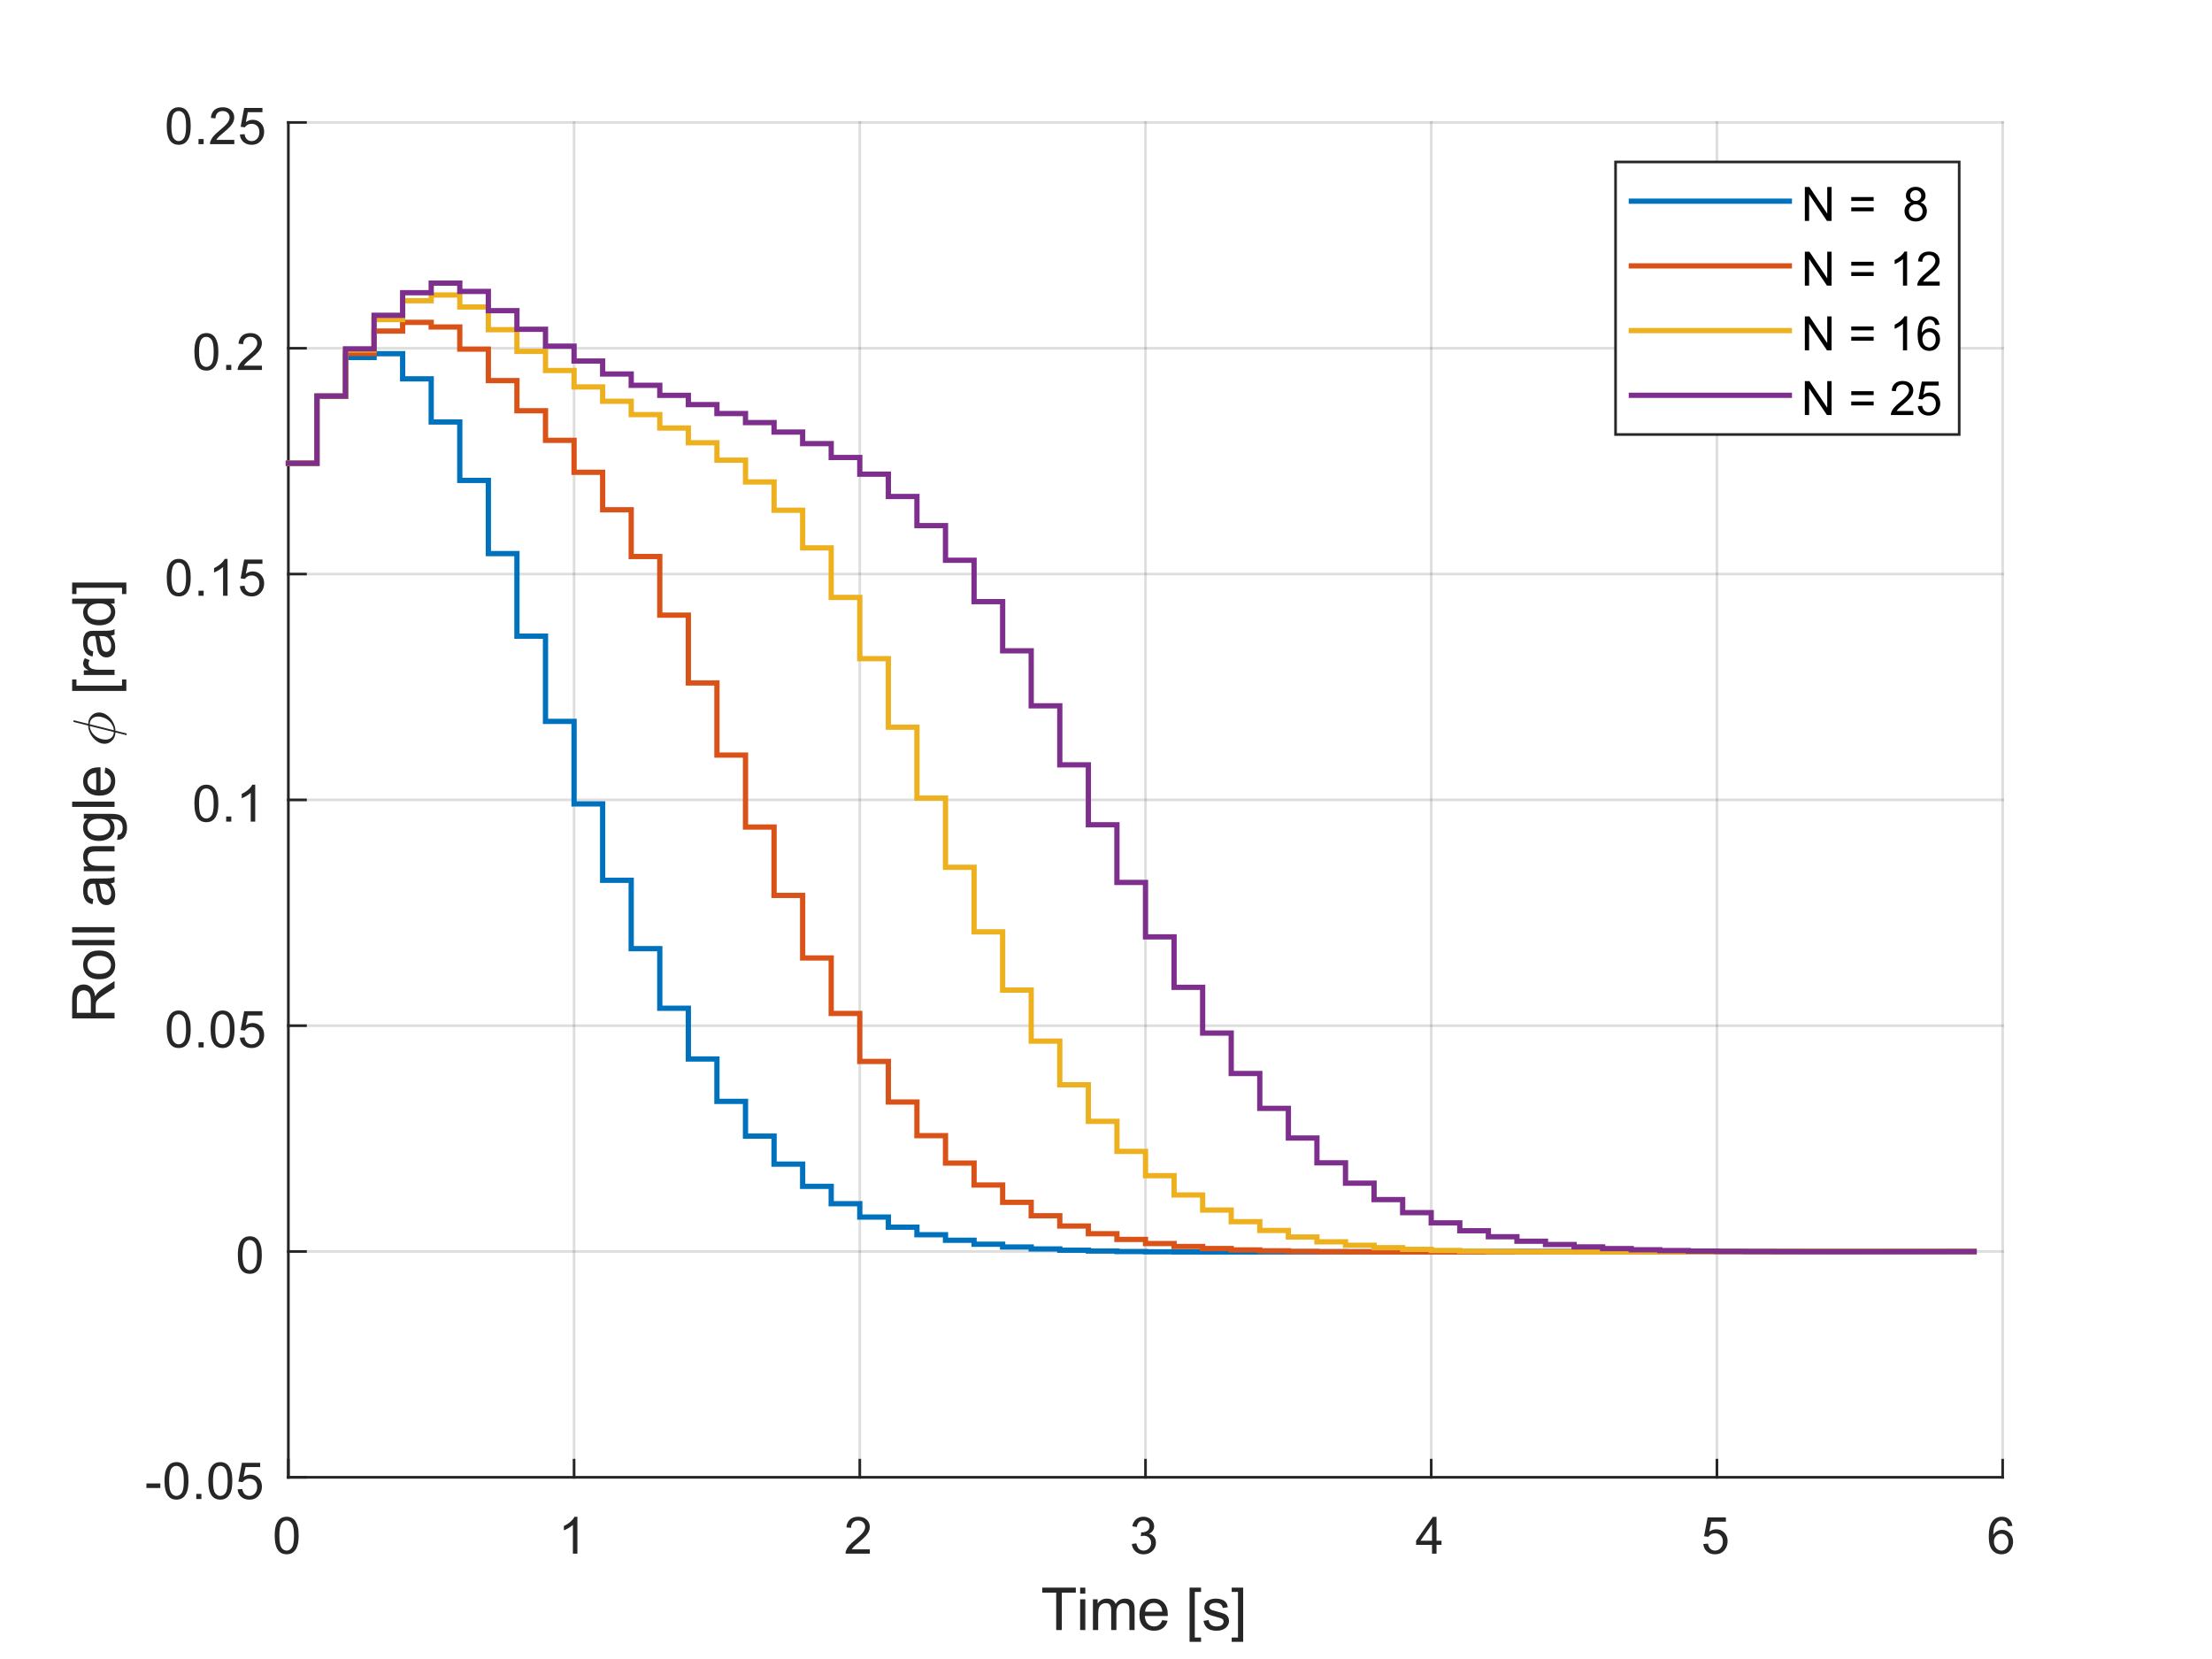 <?xml version="1.0"?>
<!DOCTYPE svg PUBLIC '-//W3C//DTD SVG 1.0//EN'
          'http://www.w3.org/TR/2001/REC-SVG-20010904/DTD/svg10.dtd'>
<svg xmlns:xlink="http://www.w3.org/1999/xlink" style="fill-opacity:1; color-rendering:auto; color-interpolation:auto; text-rendering:auto; stroke:black; stroke-linecap:square; stroke-miterlimit:10; shape-rendering:auto; stroke-opacity:1; fill:black; stroke-dasharray:none; font-weight:normal; stroke-width:1; font-family:'Dialog'; font-style:normal; stroke-linejoin:miter; font-size:12px; stroke-dashoffset:0; image-rendering:auto;" width="560" height="420" xmlns="http://www.w3.org/2000/svg"
><rect width="100%" height="100%" fill="#333333" stroke="none"/><!--Generated by the Batik Graphics2D SVG Generator--><defs id="genericDefs"
  /><g
  ><defs id="defs1"
    ><clipPath clipPathUnits="userSpaceOnUse" id="clipPath1"
      ><path d="M0 0 L560 0 L560 420 L0 420 L0 0 Z"
      /></clipPath
    ></defs
    ><g style="fill:white; stroke:white;"
    ><rect x="0" y="0" width="560" style="clip-path:url(#clipPath1); stroke:none;" height="420"
    /></g
    ><g style="fill:white; text-rendering:optimizeSpeed; color-rendering:optimizeSpeed; image-rendering:optimizeSpeed; shape-rendering:crispEdges; stroke:white; color-interpolation:sRGB;"
    ><rect x="0" width="560" height="420" y="0" style="stroke:none;"
      /><path style="stroke:none;" d="M73 374 L507 374 L507 31 L73 31 Z"
    /></g
    ><g style="fill:rgb(38,38,38); text-rendering:geometricPrecision; image-rendering:optimizeQuality; color-rendering:optimizeQuality; stroke-linejoin:round; stroke:rgb(38,38,38); color-interpolation:linearRGB; stroke-width:0.667;"
    ><line y2="374" style="fill:none;" x1="73" x2="507" y1="374"
      /><line y2="369.66" style="fill:none;" x1="73" x2="73" y1="374"
      /><line y2="369.66" style="fill:none;" x1="145.333" x2="145.333" y1="374"
      /><line y2="369.66" style="fill:none;" x1="217.667" x2="217.667" y1="374"
      /><line y2="369.66" style="fill:none;" x1="290" x2="290" y1="374"
      /><line y2="369.66" style="fill:none;" x1="362.333" x2="362.333" y1="374"
      /><line y2="369.66" style="fill:none;" x1="434.667" x2="434.667" y1="374"
      /><line y2="369.66" style="fill:none;" x1="507" x2="507" y1="374"
    /></g
    ><g transform="translate(73,379.333)" style="font-size:13.333px; fill:rgb(38,38,38); text-rendering:geometricPrecision; image-rendering:optimizeQuality; color-rendering:optimizeQuality; font-family:'SansSerif'; stroke:rgb(38,38,38); color-interpolation:linearRGB;"
    ><path style="stroke:none;" d="M-3.453 9.406 Q-3.453 7.766 -3.117 6.758 Q-2.781 5.75 -2.109 5.203 Q-1.438 4.656 -0.422 4.656 Q0.328 4.656 0.891 4.961 Q1.453 5.266 1.82 5.828 Q2.188 6.391 2.398 7.211 Q2.609 8.031 2.609 9.406 Q2.609 11.047 2.273 12.055 Q1.938 13.062 1.266 13.609 Q0.594 14.156 -0.422 14.156 Q-1.766 14.156 -2.547 13.188 Q-3.453 12.031 -3.453 9.406 ZM-2.281 9.406 Q-2.281 11.703 -1.75 12.461 Q-1.219 13.219 -0.422 13.219 Q0.359 13.219 0.898 12.461 Q1.438 11.703 1.438 9.406 Q1.438 7.109 0.898 6.359 Q0.359 5.609 -0.438 5.609 Q-1.219 5.609 -1.703 6.266 Q-2.281 7.125 -2.281 9.406 Z"
    /></g
    ><g transform="translate(145.333,379.333)" style="font-size:13.333px; fill:rgb(38,38,38); text-rendering:geometricPrecision; image-rendering:optimizeQuality; color-rendering:optimizeQuality; font-family:'SansSerif'; stroke:rgb(38,38,38); color-interpolation:linearRGB;"
    ><path style="stroke:none;" d="M0.844 14 L-0.297 14 L-0.297 6.719 Q-0.719 7.109 -1.383 7.508 Q-2.047 7.906 -2.578 8.094 L-2.578 6.984 Q-1.625 6.547 -0.906 5.906 Q-0.188 5.266 0.109 4.656 L0.844 4.656 L0.844 14 Z"
    /></g
    ><g transform="translate(217.667,379.333)" style="font-size:13.333px; fill:rgb(38,38,38); text-rendering:geometricPrecision; image-rendering:optimizeQuality; color-rendering:optimizeQuality; font-family:'SansSerif'; stroke:rgb(38,38,38); color-interpolation:linearRGB;"
    ><path style="stroke:none;" d="M2.547 12.906 L2.547 14 L-3.609 14 Q-3.625 13.594 -3.469 13.203 Q-3.234 12.578 -2.719 11.969 Q-2.203 11.359 -1.219 10.562 Q0.297 9.312 0.828 8.586 Q1.359 7.859 1.359 7.219 Q1.359 6.531 0.875 6.07 Q0.391 5.609 -0.391 5.609 Q-1.219 5.609 -1.711 6.102 Q-2.203 6.594 -2.219 7.469 L-3.391 7.344 Q-3.266 6.031 -2.484 5.344 Q-1.703 4.656 -0.375 4.656 Q0.969 4.656 1.75 5.398 Q2.531 6.141 2.531 7.234 Q2.531 7.797 2.305 8.336 Q2.078 8.875 1.547 9.477 Q1.016 10.078 -0.219 11.109 Q-1.25 11.969 -1.539 12.281 Q-1.828 12.594 -2.016 12.906 L2.547 12.906 Z"
    /></g
    ><g transform="translate(290,379.333)" style="font-size:13.333px; fill:rgb(38,38,38); text-rendering:geometricPrecision; image-rendering:optimizeQuality; color-rendering:optimizeQuality; font-family:'SansSerif'; stroke:rgb(38,38,38); color-interpolation:linearRGB;"
    ><path style="stroke:none;" d="M-3.453 11.547 L-2.312 11.391 Q-2.109 12.359 -1.641 12.789 Q-1.172 13.219 -0.484 13.219 Q0.312 13.219 0.867 12.664 Q1.422 12.109 1.422 11.281 Q1.422 10.484 0.914 9.977 Q0.406 9.469 -0.391 9.469 Q-0.719 9.469 -1.203 9.594 L-1.078 8.594 Q-0.953 8.609 -0.891 8.609 Q-0.156 8.609 0.43 8.227 Q1.016 7.844 1.016 7.047 Q1.016 6.422 0.586 6.008 Q0.156 5.594 -0.516 5.594 Q-1.188 5.594 -1.625 6.016 Q-2.062 6.438 -2.203 7.266 L-3.344 7.062 Q-3.125 5.922 -2.383 5.289 Q-1.641 4.656 -0.547 4.656 Q0.219 4.656 0.859 4.984 Q1.5 5.312 1.844 5.875 Q2.188 6.438 2.188 7.078 Q2.188 7.672 1.859 8.172 Q1.531 8.672 0.906 8.953 Q1.719 9.156 2.18 9.75 Q2.641 10.344 2.641 11.25 Q2.641 12.469 1.75 13.32 Q0.859 14.172 -0.5 14.172 Q-1.719 14.172 -2.531 13.438 Q-3.344 12.703 -3.453 11.547 Z"
    /></g
    ><g transform="translate(362.333,379.333)" style="font-size:13.333px; fill:rgb(38,38,38); text-rendering:geometricPrecision; image-rendering:optimizeQuality; color-rendering:optimizeQuality; font-family:'SansSerif'; stroke:rgb(38,38,38); color-interpolation:linearRGB;"
    ><path style="stroke:none;" d="M0.203 14 L0.203 11.766 L-3.828 11.766 L-3.828 10.719 L0.406 4.688 L1.344 4.688 L1.344 10.719 L2.609 10.719 L2.609 11.766 L1.344 11.766 L1.344 14 L0.203 14 ZM0.203 10.719 L0.203 6.531 L-2.719 10.719 L0.203 10.719 Z"
    /></g
    ><g transform="translate(434.667,379.333)" style="font-size:13.333px; fill:rgb(38,38,38); text-rendering:geometricPrecision; image-rendering:optimizeQuality; color-rendering:optimizeQuality; font-family:'SansSerif'; stroke:rgb(38,38,38); color-interpolation:linearRGB;"
    ><path style="stroke:none;" d="M-3.453 11.562 L-2.266 11.453 Q-2.125 12.344 -1.641 12.781 Q-1.156 13.219 -0.469 13.219 Q0.359 13.219 0.93 12.594 Q1.5 11.969 1.5 10.953 Q1.5 9.969 0.953 9.406 Q0.406 8.844 -0.484 8.844 Q-1.047 8.844 -1.492 9.094 Q-1.938 9.344 -2.188 9.734 L-3.25 9.594 L-2.359 4.828 L2.266 4.828 L2.266 5.906 L-1.438 5.906 L-1.938 8.406 Q-1.109 7.828 -0.188 7.828 Q1.031 7.828 1.867 8.672 Q2.703 9.516 2.703 10.844 Q2.703 12.109 1.969 13.031 Q1.078 14.156 -0.469 14.156 Q-1.734 14.156 -2.539 13.445 Q-3.344 12.734 -3.453 11.562 Z"
    /></g
    ><g transform="translate(507,379.333)" style="font-size:13.333px; fill:rgb(38,38,38); text-rendering:geometricPrecision; image-rendering:optimizeQuality; color-rendering:optimizeQuality; font-family:'SansSerif'; stroke:rgb(38,38,38); color-interpolation:linearRGB;"
    ><path style="stroke:none;" d="M2.469 6.969 L1.328 7.062 Q1.188 6.391 0.906 6.078 Q0.438 5.594 -0.234 5.594 Q-0.781 5.594 -1.203 5.906 Q-1.734 6.297 -2.047 7.047 Q-2.359 7.797 -2.375 9.203 Q-1.969 8.578 -1.367 8.273 Q-0.766 7.969 -0.109 7.969 Q1.031 7.969 1.836 8.805 Q2.641 9.641 2.641 10.984 Q2.641 11.859 2.258 12.609 Q1.875 13.359 1.219 13.758 Q0.562 14.156 -0.281 14.156 Q-1.703 14.156 -2.609 13.109 Q-3.516 12.062 -3.516 9.641 Q-3.516 6.953 -2.516 5.719 Q-1.641 4.656 -0.172 4.656 Q0.922 4.656 1.625 5.273 Q2.328 5.891 2.469 6.969 ZM-2.203 10.984 Q-2.203 11.578 -1.953 12.117 Q-1.703 12.656 -1.25 12.938 Q-0.797 13.219 -0.297 13.219 Q0.422 13.219 0.945 12.633 Q1.469 12.047 1.469 11.047 Q1.469 10.078 0.953 9.523 Q0.438 8.969 -0.344 8.969 Q-1.125 8.969 -1.664 9.523 Q-2.203 10.078 -2.203 10.984 Z"
    /></g
    ><g transform="translate(290,397.667)" style="font-size:14.667px; fill:rgb(38,38,38); text-rendering:geometricPrecision; image-rendering:optimizeQuality; color-rendering:optimizeQuality; font-family:'SansSerif'; stroke:rgb(38,38,38); color-interpolation:linearRGB;"
    ><path style="stroke:none;" d="M-22.609 15 L-22.609 5.531 L-26.141 5.531 L-26.141 4.266 L-17.641 4.266 L-17.641 5.531 L-21.188 5.531 L-21.188 15 L-22.609 15 ZM-16.547 5.781 L-16.547 4.266 L-15.235 4.266 L-15.235 5.781 L-16.547 5.781 ZM-16.547 15 L-16.547 7.219 L-15.235 7.219 L-15.235 15 L-16.547 15 ZM-13.307 15 L-13.307 7.219 L-12.119 7.219 L-12.119 8.312 Q-11.76 7.734 -11.151 7.391 Q-10.541 7.047 -9.76 7.047 Q-8.901 7.047 -8.346 7.406 Q-7.791 7.766 -7.572 8.406 Q-6.651 7.047 -5.166 7.047 Q-4.01 7.047 -3.385 7.688 Q-2.76 8.328 -2.76 9.656 L-2.76 15 L-4.072 15 L-4.072 10.094 Q-4.072 9.312 -4.197 8.961 Q-4.322 8.609 -4.666 8.398 Q-5.01 8.188 -5.463 8.188 Q-6.276 8.188 -6.822 8.734 Q-7.369 9.281 -7.369 10.484 L-7.369 15 L-8.682 15 L-8.682 9.953 Q-8.682 9.062 -9.002 8.625 Q-9.322 8.188 -10.057 8.188 Q-10.619 8.188 -11.088 8.484 Q-11.557 8.781 -11.768 9.344 Q-11.979 9.906 -11.979 10.969 L-11.979 15 L-13.307 15 ZM4.23 12.5 L5.589 12.656 Q5.277 13.859 4.402 14.516 Q3.527 15.172 2.167 15.172 Q0.464 15.172 -0.536 14.125 Q-1.536 13.078 -1.536 11.172 Q-1.536 9.219 -0.52 8.133 Q0.496 7.047 2.105 7.047 Q3.667 7.047 4.652 8.109 Q5.636 9.172 5.636 11.094 Q5.636 11.219 5.636 11.453 L-0.176 11.453 Q-0.098 12.734 0.55 13.414 Q1.199 14.094 2.183 14.094 Q2.902 14.094 3.417 13.711 Q3.933 13.328 4.23 12.5 ZM-0.098 10.359 L4.246 10.359 Q4.152 9.375 3.746 8.891 Q3.121 8.125 2.121 8.125 Q1.199 8.125 0.582 8.734 Q-0.036 9.344 -0.098 10.359 ZM11.156 17.984 L11.156 4.266 L14.062 4.266 L14.062 5.359 L12.484 5.359 L12.484 16.891 L14.062 16.891 L14.062 17.984 L11.156 17.984 ZM14.681 12.672 L15.978 12.469 Q16.088 13.25 16.588 13.672 Q17.088 14.094 17.994 14.094 Q18.9 14.094 19.338 13.727 Q19.775 13.359 19.775 12.859 Q19.775 12.406 19.384 12.156 Q19.119 11.969 18.041 11.703 Q16.588 11.344 16.033 11.07 Q15.478 10.797 15.189 10.328 Q14.9 9.859 14.9 9.281 Q14.9 8.766 15.134 8.32 Q15.369 7.875 15.775 7.594 Q16.088 7.359 16.619 7.203 Q17.15 7.047 17.759 7.047 Q18.666 7.047 19.361 7.312 Q20.056 7.578 20.384 8.023 Q20.713 8.469 20.838 9.234 L19.556 9.406 Q19.463 8.797 19.041 8.461 Q18.619 8.125 17.853 8.125 Q16.947 8.125 16.556 8.43 Q16.166 8.734 16.166 9.141 Q16.166 9.391 16.322 9.594 Q16.494 9.812 16.838 9.953 Q17.025 10.016 17.994 10.281 Q19.4 10.656 19.955 10.891 Q20.509 11.125 20.822 11.586 Q21.134 12.047 21.134 12.719 Q21.134 13.375 20.752 13.953 Q20.369 14.531 19.642 14.852 Q18.916 15.172 17.994 15.172 Q16.478 15.172 15.689 14.547 Q14.9 13.922 14.681 12.672 ZM24.728 17.984 L21.822 17.984 L21.822 16.891 L23.416 16.891 L23.416 5.359 L21.822 5.359 L21.822 4.266 L24.728 4.266 L24.728 17.984 Z"
    /></g
    ><g style="fill:rgb(38,38,38); text-rendering:geometricPrecision; image-rendering:optimizeQuality; color-rendering:optimizeQuality; stroke-linejoin:round; stroke:rgb(38,38,38); color-interpolation:linearRGB; stroke-width:0.667;"
    ><line y2="31" style="fill:none;" x1="73" x2="73" y1="374"
      /><line y2="374" style="fill:none;" x1="73" x2="77.34" y1="374"
      /><line y2="316.833" style="fill:none;" x1="73" x2="77.34" y1="316.833"
      /><line y2="259.667" style="fill:none;" x1="73" x2="77.34" y1="259.667"
      /><line y2="202.5" style="fill:none;" x1="73" x2="77.34" y1="202.5"
      /><line y2="145.333" style="fill:none;" x1="73" x2="77.34" y1="145.333"
      /><line y2="88.167" style="fill:none;" x1="73" x2="77.34" y1="88.167"
      /><line y2="31" style="fill:none;" x1="73" x2="77.34" y1="31"
    /></g
    ><g transform="translate(67.667,374)" style="font-size:13.333px; fill:rgb(38,38,38); text-rendering:geometricPrecision; image-rendering:optimizeQuality; color-rendering:optimizeQuality; font-family:'SansSerif'; stroke:rgb(38,38,38); color-interpolation:linearRGB;"
    ><path style="stroke:none;" d="M-30.594 2.703 L-30.594 1.562 L-27.078 1.562 L-27.078 2.703 L-30.594 2.703 ZM-26.02 0.906 Q-26.02 -0.734 -25.684 -1.742 Q-25.348 -2.75 -24.676 -3.297 Q-24.004 -3.844 -22.989 -3.844 Q-22.239 -3.844 -21.676 -3.539 Q-21.114 -3.234 -20.747 -2.672 Q-20.379 -2.109 -20.168 -1.289 Q-19.957 -0.469 -19.957 0.906 Q-19.957 2.547 -20.293 3.555 Q-20.629 4.562 -21.301 5.109 Q-21.973 5.656 -22.989 5.656 Q-24.332 5.656 -25.114 4.688 Q-26.02 3.531 -26.02 0.906 ZM-24.848 0.906 Q-24.848 3.203 -24.317 3.961 Q-23.786 4.719 -22.989 4.719 Q-22.207 4.719 -21.668 3.961 Q-21.129 3.203 -21.129 0.906 Q-21.129 -1.391 -21.668 -2.141 Q-22.207 -2.891 -23.004 -2.891 Q-23.786 -2.891 -24.27 -2.234 Q-24.848 -1.375 -24.848 0.906 ZM-17.976 5.5 L-17.976 4.203 L-16.679 4.203 L-16.679 5.5 L-17.976 5.5 ZM-14.918 0.906 Q-14.918 -0.734 -14.582 -1.742 Q-14.246 -2.75 -13.574 -3.297 Q-12.902 -3.844 -11.886 -3.844 Q-11.136 -3.844 -10.574 -3.539 Q-10.011 -3.234 -9.644 -2.672 Q-9.277 -2.109 -9.066 -1.289 Q-8.855 -0.469 -8.855 0.906 Q-8.855 2.547 -9.191 3.555 Q-9.527 4.562 -10.199 5.109 Q-10.871 5.656 -11.886 5.656 Q-13.23 5.656 -14.011 4.688 Q-14.918 3.531 -14.918 0.906 ZM-13.746 0.906 Q-13.746 3.203 -13.214 3.961 Q-12.683 4.719 -11.886 4.719 Q-11.105 4.719 -10.566 3.961 Q-10.027 3.203 -10.027 0.906 Q-10.027 -1.391 -10.566 -2.141 Q-11.105 -2.891 -11.902 -2.891 Q-12.683 -2.891 -13.168 -2.234 Q-13.746 -1.375 -13.746 0.906 ZM-7.514 3.062 L-6.326 2.953 Q-6.186 3.844 -5.701 4.281 Q-5.217 4.719 -4.529 4.719 Q-3.701 4.719 -3.131 4.094 Q-2.561 3.469 -2.561 2.453 Q-2.561 1.469 -3.107 0.906 Q-3.654 0.344 -4.545 0.344 Q-5.107 0.344 -5.553 0.594 Q-5.998 0.844 -6.248 1.234 L-7.311 1.094 L-6.42 -3.672 L-1.795 -3.672 L-1.795 -2.594 L-5.498 -2.594 L-5.998 -0.094 Q-5.17 -0.672 -4.248 -0.672 Q-3.029 -0.672 -2.193 0.172 Q-1.357 1.016 -1.357 2.344 Q-1.357 3.609 -2.092 4.531 Q-2.982 5.656 -4.529 5.656 Q-5.795 5.656 -6.6 4.945 Q-7.404 4.234 -7.514 3.062 Z"
    /></g
    ><g transform="translate(67.667,316.833)" style="font-size:13.333px; fill:rgb(38,38,38); text-rendering:geometricPrecision; image-rendering:optimizeQuality; color-rendering:optimizeQuality; font-family:'SansSerif'; stroke:rgb(38,38,38); color-interpolation:linearRGB;"
    ><path style="stroke:none;" d="M-7.453 0.906 Q-7.453 -0.734 -7.117 -1.742 Q-6.781 -2.75 -6.109 -3.297 Q-5.438 -3.844 -4.422 -3.844 Q-3.672 -3.844 -3.109 -3.539 Q-2.547 -3.234 -2.18 -2.672 Q-1.812 -2.109 -1.602 -1.289 Q-1.391 -0.469 -1.391 0.906 Q-1.391 2.547 -1.727 3.555 Q-2.062 4.562 -2.734 5.109 Q-3.406 5.656 -4.422 5.656 Q-5.766 5.656 -6.547 4.688 Q-7.453 3.531 -7.453 0.906 ZM-6.281 0.906 Q-6.281 3.203 -5.75 3.961 Q-5.219 4.719 -4.422 4.719 Q-3.641 4.719 -3.102 3.961 Q-2.562 3.203 -2.562 0.906 Q-2.562 -1.391 -3.102 -2.141 Q-3.641 -2.891 -4.438 -2.891 Q-5.219 -2.891 -5.703 -2.234 Q-6.281 -1.375 -6.281 0.906 Z"
    /></g
    ><g transform="translate(67.667,259.667)" style="font-size:13.333px; fill:rgb(38,38,38); text-rendering:geometricPrecision; image-rendering:optimizeQuality; color-rendering:optimizeQuality; font-family:'SansSerif'; stroke:rgb(38,38,38); color-interpolation:linearRGB;"
    ><path style="stroke:none;" d="M-25.453 0.906 Q-25.453 -0.734 -25.117 -1.742 Q-24.781 -2.75 -24.109 -3.297 Q-23.438 -3.844 -22.422 -3.844 Q-21.672 -3.844 -21.109 -3.539 Q-20.547 -3.234 -20.18 -2.672 Q-19.812 -2.109 -19.602 -1.289 Q-19.391 -0.469 -19.391 0.906 Q-19.391 2.547 -19.727 3.555 Q-20.062 4.562 -20.734 5.109 Q-21.406 5.656 -22.422 5.656 Q-23.766 5.656 -24.547 4.688 Q-25.453 3.531 -25.453 0.906 ZM-24.281 0.906 Q-24.281 3.203 -23.75 3.961 Q-23.219 4.719 -22.422 4.719 Q-21.641 4.719 -21.102 3.961 Q-20.562 3.203 -20.562 0.906 Q-20.562 -1.391 -21.102 -2.141 Q-21.641 -2.891 -22.438 -2.891 Q-23.219 -2.891 -23.703 -2.234 Q-24.281 -1.375 -24.281 0.906 ZM-17.409 5.5 L-17.409 4.203 L-16.112 4.203 L-16.112 5.5 L-17.409 5.5 ZM-14.351 0.906 Q-14.351 -0.734 -14.015 -1.742 Q-13.679 -2.75 -13.007 -3.297 Q-12.335 -3.844 -11.319 -3.844 Q-10.569 -3.844 -10.007 -3.539 Q-9.444 -3.234 -9.077 -2.672 Q-8.71 -2.109 -8.499 -1.289 Q-8.288 -0.469 -8.288 0.906 Q-8.288 2.547 -8.624 3.555 Q-8.96 4.562 -9.632 5.109 Q-10.304 5.656 -11.319 5.656 Q-12.663 5.656 -13.444 4.688 Q-14.351 3.531 -14.351 0.906 ZM-13.179 0.906 Q-13.179 3.203 -12.648 3.961 Q-12.116 4.719 -11.319 4.719 Q-10.538 4.719 -9.999 3.961 Q-9.46 3.203 -9.46 0.906 Q-9.46 -1.391 -9.999 -2.141 Q-10.538 -2.891 -11.335 -2.891 Q-12.116 -2.891 -12.601 -2.234 Q-13.179 -1.375 -13.179 0.906 ZM-6.947 3.062 L-5.759 2.953 Q-5.619 3.844 -5.134 4.281 Q-4.65 4.719 -3.963 4.719 Q-3.134 4.719 -2.564 4.094 Q-1.994 3.469 -1.994 2.453 Q-1.994 1.469 -2.541 0.906 Q-3.088 0.344 -3.978 0.344 Q-4.541 0.344 -4.986 0.594 Q-5.431 0.844 -5.681 1.234 L-6.744 1.094 L-5.853 -3.672 L-1.228 -3.672 L-1.228 -2.594 L-4.931 -2.594 L-5.431 -0.094 Q-4.603 -0.672 -3.681 -0.672 Q-2.463 -0.672 -1.627 0.172 Q-0.791 1.016 -0.791 2.344 Q-0.791 3.609 -1.525 4.531 Q-2.416 5.656 -3.963 5.656 Q-5.228 5.656 -6.033 4.945 Q-6.838 4.234 -6.947 3.062 Z"
    /></g
    ><g transform="translate(67.667,202.5)" style="font-size:13.333px; fill:rgb(38,38,38); text-rendering:geometricPrecision; image-rendering:optimizeQuality; color-rendering:optimizeQuality; font-family:'SansSerif'; stroke:rgb(38,38,38); color-interpolation:linearRGB;"
    ><path style="stroke:none;" d="M-18.453 0.906 Q-18.453 -0.734 -18.117 -1.742 Q-17.781 -2.75 -17.109 -3.297 Q-16.438 -3.844 -15.422 -3.844 Q-14.672 -3.844 -14.109 -3.539 Q-13.547 -3.234 -13.18 -2.672 Q-12.812 -2.109 -12.602 -1.289 Q-12.391 -0.469 -12.391 0.906 Q-12.391 2.547 -12.727 3.555 Q-13.062 4.562 -13.734 5.109 Q-14.406 5.656 -15.422 5.656 Q-16.766 5.656 -17.547 4.688 Q-18.453 3.531 -18.453 0.906 ZM-17.281 0.906 Q-17.281 3.203 -16.75 3.961 Q-16.219 4.719 -15.422 4.719 Q-14.641 4.719 -14.102 3.961 Q-13.562 3.203 -13.562 0.906 Q-13.562 -1.391 -14.102 -2.141 Q-14.641 -2.891 -15.438 -2.891 Q-16.219 -2.891 -16.703 -2.234 Q-17.281 -1.375 -17.281 0.906 ZM-10.409 5.5 L-10.409 4.203 L-9.112 4.203 L-9.112 5.5 L-10.409 5.5 ZM-3.054 5.5 L-4.194 5.5 L-4.194 -1.781 Q-4.616 -1.391 -5.28 -0.992 Q-5.944 -0.594 -6.476 -0.406 L-6.476 -1.516 Q-5.523 -1.953 -4.804 -2.594 Q-4.085 -3.234 -3.788 -3.844 L-3.054 -3.844 L-3.054 5.5 Z"
    /></g
    ><g transform="translate(67.667,145.333)" style="font-size:13.333px; fill:rgb(38,38,38); text-rendering:geometricPrecision; image-rendering:optimizeQuality; color-rendering:optimizeQuality; font-family:'SansSerif'; stroke:rgb(38,38,38); color-interpolation:linearRGB;"
    ><path style="stroke:none;" d="M-25.453 0.906 Q-25.453 -0.734 -25.117 -1.742 Q-24.781 -2.75 -24.109 -3.297 Q-23.438 -3.844 -22.422 -3.844 Q-21.672 -3.844 -21.109 -3.539 Q-20.547 -3.234 -20.18 -2.672 Q-19.812 -2.109 -19.602 -1.289 Q-19.391 -0.469 -19.391 0.906 Q-19.391 2.547 -19.727 3.555 Q-20.062 4.562 -20.734 5.109 Q-21.406 5.656 -22.422 5.656 Q-23.766 5.656 -24.547 4.688 Q-25.453 3.531 -25.453 0.906 ZM-24.281 0.906 Q-24.281 3.203 -23.75 3.961 Q-23.219 4.719 -22.422 4.719 Q-21.641 4.719 -21.102 3.961 Q-20.562 3.203 -20.562 0.906 Q-20.562 -1.391 -21.102 -2.141 Q-21.641 -2.891 -22.438 -2.891 Q-23.219 -2.891 -23.703 -2.234 Q-24.281 -1.375 -24.281 0.906 ZM-17.409 5.5 L-17.409 4.203 L-16.112 4.203 L-16.112 5.5 L-17.409 5.5 ZM-10.054 5.5 L-11.194 5.5 L-11.194 -1.781 Q-11.616 -1.391 -12.28 -0.992 Q-12.944 -0.594 -13.476 -0.406 L-13.476 -1.516 Q-12.523 -1.953 -11.804 -2.594 Q-11.085 -3.234 -10.788 -3.844 L-10.054 -3.844 L-10.054 5.5 ZM-6.947 3.062 L-5.759 2.953 Q-5.619 3.844 -5.134 4.281 Q-4.65 4.719 -3.963 4.719 Q-3.134 4.719 -2.564 4.094 Q-1.994 3.469 -1.994 2.453 Q-1.994 1.469 -2.541 0.906 Q-3.088 0.344 -3.978 0.344 Q-4.541 0.344 -4.986 0.594 Q-5.431 0.844 -5.681 1.234 L-6.744 1.094 L-5.853 -3.672 L-1.228 -3.672 L-1.228 -2.594 L-4.931 -2.594 L-5.431 -0.094 Q-4.603 -0.672 -3.681 -0.672 Q-2.463 -0.672 -1.627 0.172 Q-0.791 1.016 -0.791 2.344 Q-0.791 3.609 -1.525 4.531 Q-2.416 5.656 -3.963 5.656 Q-5.228 5.656 -6.033 4.945 Q-6.838 4.234 -6.947 3.062 Z"
    /></g
    ><g transform="translate(67.667,88.167)" style="font-size:13.333px; fill:rgb(38,38,38); text-rendering:geometricPrecision; image-rendering:optimizeQuality; color-rendering:optimizeQuality; font-family:'SansSerif'; stroke:rgb(38,38,38); color-interpolation:linearRGB;"
    ><path style="stroke:none;" d="M-18.453 0.906 Q-18.453 -0.734 -18.117 -1.742 Q-17.781 -2.75 -17.109 -3.297 Q-16.438 -3.844 -15.422 -3.844 Q-14.672 -3.844 -14.109 -3.539 Q-13.547 -3.234 -13.18 -2.672 Q-12.812 -2.109 -12.602 -1.289 Q-12.391 -0.469 -12.391 0.906 Q-12.391 2.547 -12.727 3.555 Q-13.062 4.562 -13.734 5.109 Q-14.406 5.656 -15.422 5.656 Q-16.766 5.656 -17.547 4.688 Q-18.453 3.531 -18.453 0.906 ZM-17.281 0.906 Q-17.281 3.203 -16.75 3.961 Q-16.219 4.719 -15.422 4.719 Q-14.641 4.719 -14.102 3.961 Q-13.562 3.203 -13.562 0.906 Q-13.562 -1.391 -14.102 -2.141 Q-14.641 -2.891 -15.438 -2.891 Q-16.219 -2.891 -16.703 -2.234 Q-17.281 -1.375 -17.281 0.906 ZM-10.409 5.5 L-10.409 4.203 L-9.112 4.203 L-9.112 5.5 L-10.409 5.5 ZM-1.351 4.406 L-1.351 5.5 L-7.507 5.5 Q-7.523 5.094 -7.366 4.703 Q-7.132 4.078 -6.616 3.469 Q-6.101 2.859 -5.116 2.062 Q-3.601 0.812 -3.07 0.086 Q-2.538 -0.641 -2.538 -1.281 Q-2.538 -1.969 -3.023 -2.43 Q-3.507 -2.891 -4.288 -2.891 Q-5.116 -2.891 -5.609 -2.398 Q-6.101 -1.906 -6.116 -1.031 L-7.288 -1.156 Q-7.163 -2.469 -6.382 -3.156 Q-5.601 -3.844 -4.273 -3.844 Q-2.929 -3.844 -2.148 -3.102 Q-1.366 -2.359 -1.366 -1.266 Q-1.366 -0.703 -1.593 -0.164 Q-1.819 0.375 -2.351 0.977 Q-2.882 1.578 -4.116 2.609 Q-5.148 3.469 -5.437 3.781 Q-5.726 4.094 -5.913 4.406 L-1.351 4.406 Z"
    /></g
    ><g transform="translate(67.667,31)" style="font-size:13.333px; fill:rgb(38,38,38); text-rendering:geometricPrecision; image-rendering:optimizeQuality; color-rendering:optimizeQuality; font-family:'SansSerif'; stroke:rgb(38,38,38); color-interpolation:linearRGB;"
    ><path style="stroke:none;" d="M-25.453 0.906 Q-25.453 -0.734 -25.117 -1.742 Q-24.781 -2.75 -24.109 -3.297 Q-23.438 -3.844 -22.422 -3.844 Q-21.672 -3.844 -21.109 -3.539 Q-20.547 -3.234 -20.18 -2.672 Q-19.812 -2.109 -19.602 -1.289 Q-19.391 -0.469 -19.391 0.906 Q-19.391 2.547 -19.727 3.555 Q-20.062 4.562 -20.734 5.109 Q-21.406 5.656 -22.422 5.656 Q-23.766 5.656 -24.547 4.688 Q-25.453 3.531 -25.453 0.906 ZM-24.281 0.906 Q-24.281 3.203 -23.75 3.961 Q-23.219 4.719 -22.422 4.719 Q-21.641 4.719 -21.102 3.961 Q-20.562 3.203 -20.562 0.906 Q-20.562 -1.391 -21.102 -2.141 Q-21.641 -2.891 -22.438 -2.891 Q-23.219 -2.891 -23.703 -2.234 Q-24.281 -1.375 -24.281 0.906 ZM-17.409 5.5 L-17.409 4.203 L-16.112 4.203 L-16.112 5.5 L-17.409 5.5 ZM-8.351 4.406 L-8.351 5.5 L-14.507 5.5 Q-14.523 5.094 -14.366 4.703 Q-14.132 4.078 -13.616 3.469 Q-13.101 2.859 -12.116 2.062 Q-10.601 0.812 -10.069 0.086 Q-9.538 -0.641 -9.538 -1.281 Q-9.538 -1.969 -10.023 -2.43 Q-10.507 -2.891 -11.288 -2.891 Q-12.116 -2.891 -12.608 -2.398 Q-13.101 -1.906 -13.116 -1.031 L-14.288 -1.156 Q-14.163 -2.469 -13.382 -3.156 Q-12.601 -3.844 -11.273 -3.844 Q-9.929 -3.844 -9.148 -3.102 Q-8.366 -2.359 -8.366 -1.266 Q-8.366 -0.703 -8.593 -0.164 Q-8.819 0.375 -9.351 0.977 Q-9.882 1.578 -11.116 2.609 Q-12.148 3.469 -12.437 3.781 Q-12.726 4.094 -12.913 4.406 L-8.351 4.406 ZM-6.947 3.062 L-5.759 2.953 Q-5.619 3.844 -5.134 4.281 Q-4.65 4.719 -3.963 4.719 Q-3.134 4.719 -2.564 4.094 Q-1.994 3.469 -1.994 2.453 Q-1.994 1.469 -2.541 0.906 Q-3.088 0.344 -3.978 0.344 Q-4.541 0.344 -4.986 0.594 Q-5.431 0.844 -5.681 1.234 L-6.744 1.094 L-5.853 -3.672 L-1.228 -3.672 L-1.228 -2.594 L-4.931 -2.594 L-5.431 -0.094 Q-4.603 -0.672 -3.681 -0.672 Q-2.463 -0.672 -1.627 0.172 Q-0.791 1.016 -0.791 2.344 Q-0.791 3.609 -1.525 4.531 Q-2.416 5.656 -3.963 5.656 Q-5.228 5.656 -6.033 4.945 Q-6.838 4.234 -6.947 3.062 Z"
    /></g
    ><g transform="translate(29,259) rotate(-90)" style="font-size:14.667px; fill:rgb(38,38,38); text-rendering:geometricPrecision; image-rendering:optimizeQuality; color-rendering:optimizeQuality; font-family:'SansSerif'; stroke:rgb(38,38,38); color-interpolation:linearRGB;"
    ><path style="stroke:none;" d="M1.172 0 L1.172 -10.734 L5.938 -10.734 Q7.375 -10.734 8.125 -10.445 Q8.875 -10.156 9.32 -9.422 Q9.766 -8.688 9.766 -7.812 Q9.766 -6.672 9.023 -5.883 Q8.281 -5.094 6.734 -4.891 Q7.297 -4.609 7.594 -4.344 Q8.219 -3.781 8.781 -2.922 L10.641 0 L8.859 0 L7.438 -2.234 Q6.812 -3.203 6.406 -3.711 Q6 -4.219 5.688 -4.43 Q5.375 -4.641 5.047 -4.719 Q4.797 -4.766 4.25 -4.766 L2.594 -4.766 L2.594 0 L1.172 0 ZM2.594 -6 L5.656 -6 Q6.625 -6 7.18 -6.203 Q7.734 -6.406 8.016 -6.844 Q8.297 -7.281 8.297 -7.812 Q8.297 -8.562 7.742 -9.055 Q7.188 -9.547 6 -9.547 L2.594 -9.547 L2.594 -6 ZM11.084 -3.891 Q11.084 -6.047 12.287 -7.094 Q13.287 -7.953 14.725 -7.953 Q16.334 -7.953 17.35 -6.906 Q18.366 -5.859 18.366 -4 Q18.366 -2.5 17.92 -1.641 Q17.475 -0.781 16.608 -0.305 Q15.741 0.172 14.725 0.172 Q13.1 0.172 12.092 -0.875 Q11.084 -1.922 11.084 -3.891 ZM12.444 -3.891 Q12.444 -2.391 13.092 -1.648 Q13.741 -0.906 14.725 -0.906 Q15.709 -0.906 16.366 -1.656 Q17.022 -2.406 17.022 -3.938 Q17.022 -5.375 16.366 -6.117 Q15.709 -6.859 14.725 -6.859 Q13.741 -6.859 13.092 -6.125 Q12.444 -5.391 12.444 -3.891 ZM19.689 0 L19.689 -10.734 L21.017 -10.734 L21.017 0 L19.689 0 ZM22.945 0 L22.945 -10.734 L24.273 -10.734 L24.273 0 L22.945 0 ZM35.382 -0.953 Q34.648 -0.344 33.976 -0.086 Q33.304 0.172 32.523 0.172 Q31.241 0.172 30.554 -0.453 Q29.866 -1.078 29.866 -2.047 Q29.866 -2.625 30.124 -3.094 Q30.382 -3.562 30.804 -3.852 Q31.226 -4.141 31.757 -4.281 Q32.132 -4.391 32.929 -4.484 Q34.523 -4.672 35.273 -4.938 Q35.288 -5.203 35.288 -5.281 Q35.288 -6.094 34.913 -6.422 Q34.398 -6.859 33.413 -6.859 Q32.476 -6.859 32.031 -6.539 Q31.585 -6.219 31.382 -5.391 L30.085 -5.562 Q30.257 -6.391 30.663 -6.898 Q31.07 -7.406 31.835 -7.68 Q32.601 -7.953 33.601 -7.953 Q34.601 -7.953 35.218 -7.719 Q35.835 -7.484 36.132 -7.133 Q36.429 -6.781 36.538 -6.234 Q36.601 -5.891 36.601 -5.016 L36.601 -3.266 Q36.601 -1.422 36.687 -0.938 Q36.773 -0.453 37.023 0 L35.648 0 Q35.445 -0.406 35.382 -0.953 ZM35.273 -3.906 Q34.554 -3.609 33.117 -3.406 Q32.304 -3.281 31.968 -3.141 Q31.632 -3 31.453 -2.719 Q31.273 -2.438 31.273 -2.094 Q31.273 -1.562 31.671 -1.211 Q32.07 -0.859 32.835 -0.859 Q33.601 -0.859 34.195 -1.195 Q34.788 -1.531 35.07 -2.109 Q35.273 -2.547 35.273 -3.422 L35.273 -3.906 ZM38.455 0 L38.455 -7.781 L39.643 -7.781 L39.643 -6.672 Q40.502 -7.953 42.127 -7.953 Q42.83 -7.953 43.416 -7.703 Q44.002 -7.453 44.299 -7.039 Q44.596 -6.625 44.705 -6.062 Q44.783 -5.703 44.783 -4.781 L44.783 0 L43.455 0 L43.455 -4.734 Q43.455 -5.531 43.307 -5.93 Q43.158 -6.328 42.768 -6.57 Q42.377 -6.812 41.846 -6.812 Q41.002 -6.812 40.393 -6.281 Q39.783 -5.75 39.783 -4.25 L39.783 0 L38.455 0 ZM46.372 0.641 L47.653 0.828 Q47.731 1.422 48.091 1.703 Q48.591 2.062 49.434 2.062 Q50.356 2.062 50.856 1.695 Q51.356 1.328 51.528 0.672 Q51.622 0.266 51.622 -1.016 Q50.763 0 49.466 0 Q47.856 0 46.981 -1.156 Q46.106 -2.312 46.106 -3.938 Q46.106 -5.047 46.513 -5.984 Q46.919 -6.922 47.677 -7.438 Q48.434 -7.953 49.481 -7.953 Q50.856 -7.953 51.747 -6.844 L51.747 -7.781 L52.966 -7.781 L52.966 -1.062 Q52.966 0.766 52.591 1.523 Q52.216 2.281 51.419 2.719 Q50.622 3.156 49.45 3.156 Q48.059 3.156 47.2 2.531 Q46.341 1.906 46.372 0.641 ZM47.466 -4.031 Q47.466 -2.5 48.067 -1.797 Q48.669 -1.094 49.591 -1.094 Q50.497 -1.094 51.114 -1.789 Q51.731 -2.484 51.731 -3.984 Q51.731 -5.406 51.098 -6.133 Q50.466 -6.859 49.575 -6.859 Q48.684 -6.859 48.075 -6.148 Q47.466 -5.438 47.466 -4.031 ZM54.726 0 L54.726 -10.734 L56.054 -10.734 L56.054 0 L54.726 0 ZM63.342 -2.5 L64.701 -2.344 Q64.388 -1.141 63.514 -0.484 Q62.639 0.172 61.279 0.172 Q59.576 0.172 58.576 -0.875 Q57.576 -1.922 57.576 -3.828 Q57.576 -5.781 58.592 -6.867 Q59.607 -7.953 61.217 -7.953 Q62.779 -7.953 63.764 -6.891 Q64.748 -5.828 64.748 -3.906 Q64.748 -3.781 64.748 -3.547 L58.935 -3.547 Q59.014 -2.266 59.662 -1.586 Q60.31 -0.906 61.295 -0.906 Q62.014 -0.906 62.529 -1.289 Q63.045 -1.672 63.342 -2.5 ZM59.014 -4.641 L63.357 -4.641 Q63.264 -5.625 62.857 -6.109 Q62.232 -6.875 61.232 -6.875 Q60.31 -6.875 59.693 -6.266 Q59.076 -5.656 59.014 -4.641 Z"
    /></g
    ><g transform="translate(29,189) rotate(-90)" style="font-size:14.667px; fill:rgb(38,38,38); text-rendering:geometricPrecision; image-rendering:optimizeQuality; color-rendering:optimizeQuality; font-family:'mwb_cmmi10'; stroke:rgb(38,38,38); color-interpolation:linearRGB;"
    ><path style="stroke:none;" d="M2.906 2.922 L3.578 0.219 Q2.812 0.219 2.156 -0.141 Q1.5 -0.5 1.102 -1.133 Q0.703 -1.766 0.703 -2.516 Q0.703 -3.328 1.109 -4.07 Q1.516 -4.812 2.211 -5.414 Q2.906 -6.016 3.711 -6.344 Q4.516 -6.672 5.312 -6.672 L6.219 -10.312 Q6.234 -10.406 6.328 -10.406 L6.516 -10.406 Q6.562 -10.406 6.602 -10.359 Q6.641 -10.312 6.641 -10.266 L5.75 -6.672 Q6.312 -6.672 6.836 -6.469 Q7.359 -6.266 7.766 -5.891 Q8.172 -5.516 8.398 -5.016 Q8.625 -4.516 8.625 -3.953 Q8.625 -3.141 8.227 -2.398 Q7.828 -1.656 7.141 -1.062 Q6.453 -0.469 5.617 -0.125 Q4.781 0.219 4.016 0.219 L3.328 2.984 Q3.297 3.078 3.203 3.078 L3.031 3.078 Q2.969 3.078 2.938 3.023 Q2.906 2.969 2.906 2.922 ZM3.672 -0.188 L5.203 -6.281 Q4.828 -6.281 4.406 -6.133 Q3.984 -5.984 3.617 -5.75 Q3.25 -5.516 2.953 -5.203 Q2.578 -4.844 2.305 -4.344 Q2.031 -3.844 1.891 -3.289 Q1.75 -2.734 1.75 -2.203 Q1.75 -1.641 1.992 -1.18 Q2.234 -0.719 2.672 -0.453 Q3.109 -0.188 3.672 -0.188 ZM4.125 -0.188 Q4.688 -0.188 5.328 -0.508 Q5.969 -0.828 6.375 -1.266 Q6.938 -1.812 7.266 -2.625 Q7.594 -3.438 7.594 -4.266 Q7.594 -4.812 7.352 -5.281 Q7.109 -5.75 6.664 -6.016 Q6.219 -6.281 5.656 -6.281 L4.125 -0.188 Z"
    /></g
    ><g transform="translate(29,180) rotate(-90)" style="font-size:14.667px; fill:rgb(38,38,38); text-rendering:geometricPrecision; image-rendering:optimizeQuality; color-rendering:optimizeQuality; font-family:'SansSerif'; stroke:rgb(38,38,38); color-interpolation:linearRGB;"
    ><path style="stroke:none;" d="M5.088 2.984 L5.088 -10.734 L7.994 -10.734 L7.994 -9.641 L6.416 -9.641 L6.416 1.891 L7.994 1.891 L7.994 2.984 L5.088 2.984 ZM9.113 0 L9.113 -7.781 L10.3 -7.781 L10.3 -6.594 Q10.753 -7.422 11.144 -7.688 Q11.535 -7.953 11.988 -7.953 Q12.66 -7.953 13.347 -7.531 L12.894 -6.312 Q12.41 -6.594 11.925 -6.594 Q11.488 -6.594 11.144 -6.336 Q10.8 -6.078 10.66 -5.609 Q10.441 -4.906 10.441 -4.078 L10.441 0 L9.113 0 ZM19.087 -0.953 Q18.353 -0.344 17.681 -0.086 Q17.009 0.172 16.228 0.172 Q14.947 0.172 14.259 -0.453 Q13.572 -1.078 13.572 -2.047 Q13.572 -2.625 13.829 -3.094 Q14.087 -3.562 14.509 -3.852 Q14.931 -4.141 15.462 -4.281 Q15.837 -4.391 16.634 -4.484 Q18.228 -4.672 18.978 -4.938 Q18.993 -5.203 18.993 -5.281 Q18.993 -6.094 18.618 -6.422 Q18.103 -6.859 17.118 -6.859 Q16.181 -6.859 15.736 -6.539 Q15.29 -6.219 15.087 -5.391 L13.79 -5.562 Q13.962 -6.391 14.368 -6.898 Q14.775 -7.406 15.54 -7.68 Q16.306 -7.953 17.306 -7.953 Q18.306 -7.953 18.923 -7.719 Q19.54 -7.484 19.837 -7.133 Q20.134 -6.781 20.243 -6.234 Q20.306 -5.891 20.306 -5.016 L20.306 -3.266 Q20.306 -1.422 20.392 -0.938 Q20.478 -0.453 20.728 0 L19.353 0 Q19.15 -0.406 19.087 -0.953 ZM18.978 -3.906 Q18.259 -3.609 16.822 -3.406 Q16.009 -3.281 15.673 -3.141 Q15.337 -3 15.157 -2.719 Q14.978 -2.438 14.978 -2.094 Q14.978 -1.562 15.376 -1.211 Q15.775 -0.859 16.54 -0.859 Q17.306 -0.859 17.9 -1.195 Q18.493 -1.531 18.775 -2.109 Q18.978 -2.547 18.978 -3.422 L18.978 -3.906 ZM27.207 0 L27.207 -0.984 Q26.473 0.172 25.035 0.172 Q24.113 0.172 23.332 -0.336 Q22.551 -0.844 22.121 -1.766 Q21.691 -2.688 21.691 -3.875 Q21.691 -5.047 22.082 -5.992 Q22.473 -6.938 23.246 -7.445 Q24.02 -7.953 24.973 -7.953 Q25.676 -7.953 26.23 -7.656 Q26.785 -7.359 27.129 -6.891 L27.129 -10.734 L28.441 -10.734 L28.441 0 L27.207 0 ZM23.051 -3.875 Q23.051 -2.391 23.676 -1.648 Q24.301 -0.906 25.16 -0.906 Q26.02 -0.906 26.629 -1.617 Q27.238 -2.328 27.238 -3.766 Q27.238 -5.375 26.621 -6.117 Q26.004 -6.859 25.098 -6.859 Q24.223 -6.859 23.637 -6.141 Q23.051 -5.422 23.051 -3.875 ZM32.514 2.984 L29.608 2.984 L29.608 1.891 L31.202 1.891 L31.202 -9.641 L29.608 -9.641 L29.608 -10.734 L32.514 -10.734 L32.514 2.984 Z"
    /></g
    ><g style="stroke-linecap:butt; fill-opacity:0.149; fill:rgb(38,38,38); text-rendering:geometricPrecision; image-rendering:optimizeQuality; color-rendering:optimizeQuality; stroke-linejoin:round; stroke:rgb(38,38,38); color-interpolation:linearRGB; stroke-width:0.667; stroke-opacity:0.149;"
    ><line y2="31" style="fill:none;" x1="73" x2="73" y1="374"
      /><line y2="31" style="fill:none;" x1="145.333" x2="145.333" y1="374"
      /><line y2="31" style="fill:none;" x1="217.667" x2="217.667" y1="374"
      /><line y2="31" style="fill:none;" x1="290" x2="290" y1="374"
      /><line y2="31" style="fill:none;" x1="362.333" x2="362.333" y1="374"
      /><line y2="31" style="fill:none;" x1="434.667" x2="434.667" y1="374"
      /><line y2="31" style="fill:none;" x1="507" x2="507" y1="374"
      /><line y2="374" style="fill:none;" x1="507" x2="73" y1="374"
      /><line y2="316.833" style="fill:none;" x1="507" x2="73" y1="316.833"
      /><line y2="259.667" style="fill:none;" x1="507" x2="73" y1="259.667"
      /><line y2="202.5" style="fill:none;" x1="507" x2="73" y1="202.5"
      /><line y2="145.333" style="fill:none;" x1="507" x2="73" y1="145.333"
      /><line y2="88.167" style="fill:none;" x1="507" x2="73" y1="88.167"
      /><line y2="31" style="fill:none;" x1="507" x2="73" y1="31"
    /></g
    ><g style="stroke-linecap:butt; fill:rgb(0,114,189); text-rendering:geometricPrecision; color-rendering:optimizeQuality; image-rendering:optimizeQuality; stroke:rgb(0,114,189); color-interpolation:linearRGB; stroke-width:1.333;"
    ><path d="M73 117.284 L80.233 117.284 L80.233 100.285 L87.467 100.285 L87.467 90.501 L94.7 90.501 L94.7 89.541 L101.933 89.541 L101.933 95.909 L109.167 95.909 L109.167 106.831 L116.4 106.831 L116.4 121.625 L123.633 121.625 L123.633 140.151 L130.867 140.151 L130.867 161.054 L138.1 161.054 L138.1 182.626 L145.333 182.626 L145.333 203.518 L152.567 203.518 L152.567 222.857 L159.8 222.857 L159.8 240.168 L167.033 240.168 L167.033 255.252 L174.267 255.252 L174.267 268.099 L181.5 268.099 L181.5 278.827 L188.733 278.827 L188.733 287.622 L195.967 287.622 L195.967 294.714 L203.2 294.714 L203.2 300.341 L210.433 300.341 L210.433 304.737 L217.667 304.737 L217.667 308.12 L224.9 308.12 L224.9 310.682 L232.133 310.682 L232.133 312.591 L239.367 312.591 L239.367 313.99 L246.6 313.99 L246.6 314.995 L253.833 314.995 L253.833 315.703 L261.067 315.703 L261.067 316.189 L268.3 316.189 L268.3 316.513 L275.533 316.513 L275.533 316.72 L282.767 316.72 L282.767 316.845 L290 316.845 L290 316.914 L297.233 316.914 L297.233 316.947 L304.467 316.947 L304.467 316.956 L311.7 316.956 L311.7 316.952 L318.933 316.952 L318.933 316.939 L326.167 316.939 L326.167 316.924 L333.4 316.924 L333.4 316.908 L340.633 316.908 L340.633 316.892 L347.867 316.892 L347.867 316.879 L355.1 316.879 L355.1 316.868 L362.333 316.868 L362.333 316.858 L369.567 316.858 L369.567 316.851 L376.8 316.851 L376.8 316.845 L384.033 316.845 L384.033 316.841 L391.267 316.841 L391.267 316.838 L398.5 316.838 L398.5 316.836 L405.733 316.836 L405.733 316.834 L412.967 316.834 L412.967 316.833 L420.2 316.833 L420.2 316.833 L427.433 316.833 L427.433 316.832 L434.667 316.832 L434.667 316.832 L441.9 316.832 L441.9 316.832 L449.133 316.832 L449.133 316.832 L456.367 316.832 L456.367 316.832 L463.6 316.832 L463.6 316.833 L470.833 316.833 L470.833 316.833 L478.067 316.833 L478.067 316.833 L485.3 316.833 L485.3 316.833 L492.533 316.833 L492.533 316.833 L499.767 316.833 L499.767 316.833" style="fill:none; fill-rule:evenodd;"
      /><path d="M73 117.284 L80.233 117.284 L80.233 100.285 L87.467 100.285 L87.467 89.477 L94.7 89.477 L94.7 83.816 L101.933 83.816 L101.933 81.611 L109.167 81.611 L109.167 82.782 L116.4 82.782 L116.4 88.382 L123.633 88.382 L123.633 96.356 L130.867 96.356 L130.867 103.986 L138.1 103.986 L138.1 111.48 L145.333 111.48 L145.333 119.568 L152.567 119.568 L152.567 129.056 L159.8 129.056 L159.8 140.89 L167.033 140.89 L167.033 155.735 L174.267 155.735 L174.267 172.9 L181.5 172.9 L181.5 191.162 L188.733 191.162 L188.733 209.38 L195.967 209.38 L195.967 226.689 L203.2 226.689 L203.2 242.523 L210.433 242.523 L210.433 256.57 L217.667 256.57 L217.667 268.716 L224.9 268.716 L224.9 278.99 L232.133 278.99 L232.133 287.509 L239.367 287.509 L239.367 294.449 L246.6 294.449 L246.6 300.007 L253.833 300.007 L253.833 304.388 L261.067 304.388 L261.067 307.787 L268.3 307.787 L268.3 310.384 L275.533 310.384 L275.533 312.335 L282.767 312.335 L282.767 313.777 L290 313.777 L290 314.824 L297.233 314.824 L297.233 315.568 L304.467 315.568 L304.467 316.086 L311.7 316.086 L311.7 316.435 L318.933 316.435 L318.933 316.663 L326.167 316.663 L326.167 316.805 L333.4 316.805 L333.4 316.887 L340.633 316.887 L340.633 316.929 L347.867 316.929 L347.867 316.945 L355.1 316.945 L355.1 316.945 L362.333 316.945 L362.333 316.936 L369.567 316.936 L369.567 316.923 L376.8 316.923 L376.8 316.908 L384.033 316.908 L384.033 316.894 L391.267 316.894 L391.267 316.88 L398.5 316.88 L398.5 316.869 L405.733 316.869 L405.733 316.86 L412.967 316.86 L412.967 316.852 L420.2 316.852 L420.2 316.846 L427.433 316.846 L427.433 316.842 L434.667 316.842 L434.667 316.839 L441.9 316.839 L441.9 316.836 L449.133 316.836 L449.133 316.835 L456.367 316.835 L456.367 316.834 L463.6 316.834 L463.6 316.833 L470.833 316.833 L470.833 316.833 L478.067 316.833 L478.067 316.832 L485.3 316.832 L485.3 316.832 L492.533 316.832 L492.533 316.832 L499.767 316.832 L499.767 316.833" style="fill:none; fill-rule:evenodd; stroke:rgb(217,83,25);"
      /><path d="M73 117.284 L80.233 117.284 L80.233 100.285 L87.467 100.285 L87.467 88.633 L94.7 88.633 L94.7 80.906 L101.933 80.906 L101.933 76.139 L109.167 76.139 L109.167 74.683 L116.4 74.683 L116.4 77.715 L123.633 77.715 L123.633 83.464 L130.867 83.464 L130.867 88.957 L138.1 88.957 L138.1 93.796 L145.333 93.796 L145.333 97.956 L152.567 97.956 L152.567 101.59 L159.8 101.59 L159.8 104.964 L167.033 104.964 L167.033 108.362 L174.267 108.362 L174.267 112.09 L181.5 112.09 L181.5 116.498 L188.733 116.498 L188.733 122.013 L195.967 122.013 L195.967 129.176 L203.2 129.176 L203.2 138.701 L210.433 138.701 L210.433 151.247 L217.667 151.247 L217.667 166.749 L224.9 166.749 L224.9 184.102 L232.133 184.102 L232.133 202.052 L239.367 202.052 L239.367 219.567 L246.6 219.567 L246.6 235.916 L253.833 235.916 L253.833 250.657 L261.067 250.657 L261.067 263.575 L268.3 263.575 L268.3 274.626 L275.533 274.626 L275.533 283.883 L282.767 283.883 L282.767 291.492 L290 291.492 L290 297.639 L297.233 297.639 L297.233 302.522 L304.467 302.522 L304.467 306.342 L311.7 306.342 L311.7 309.282 L318.933 309.282 L318.933 311.509 L326.167 311.509 L326.167 313.169 L333.4 313.169 L333.4 314.384 L340.633 314.384 L340.633 315.257 L347.867 315.257 L347.867 315.871 L355.1 315.871 L355.1 316.291 L362.333 316.291 L362.333 316.57 L369.567 316.57 L369.567 316.748 L376.8 316.748 L376.8 316.855 L384.033 316.855 L384.033 316.914 L391.267 316.914 L391.267 316.94 L398.5 316.94 L398.5 316.947 L405.733 316.947 L405.733 316.941 L412.967 316.941 L412.967 316.929 L420.2 316.929 L420.2 316.915 L427.433 316.915 L427.433 316.9 L434.667 316.9 L434.667 316.886 L441.9 316.886 L441.9 316.874 L449.133 316.874 L449.133 316.864 L456.367 316.864 L456.367 316.856 L463.6 316.856 L463.6 316.849 L470.833 316.849 L470.833 316.844 L478.067 316.844 L478.067 316.84 L485.3 316.84 L485.3 316.837 L492.533 316.837 L492.533 316.836 L499.767 316.836 L499.767 316.834" style="fill:none; fill-rule:evenodd; stroke:rgb(237,177,32);"
      /><path d="M73 117.284 L80.233 117.284 L80.233 100.285 L87.467 100.285 L87.467 88.319 L94.7 88.319 L94.7 79.823 L101.933 79.823 L101.933 74.105 L109.167 74.105 L109.167 71.679 L116.4 71.679 L116.4 73.776 L123.633 73.776 L123.633 78.652 L130.867 78.652 L130.867 83.361 L138.1 83.361 L138.1 87.634 L145.333 87.634 L145.333 91.401 L152.567 91.401 L152.567 94.682 L159.8 94.682 L159.8 97.548 L167.033 97.548 L167.033 100.085 L174.267 100.085 L174.267 102.432 L181.5 102.432 L181.5 104.694 L188.733 104.694 L188.733 106.987 L195.967 106.987 L195.967 109.381 L203.2 109.381 L203.2 112.307 L210.433 112.307 L210.433 115.821 L217.667 115.821 L217.667 120.043 L224.9 120.043 L224.9 125.695 L232.133 125.695 L232.133 133.07 L239.367 133.07 L239.367 141.839 L246.6 141.839 L246.6 152.316 L253.833 152.316 L253.833 164.764 L261.067 164.764 L261.067 178.689 L268.3 178.689 L268.3 193.631 L275.533 193.631 L275.533 208.803 L282.767 208.803 L282.767 223.4 L290 223.4 L290 237.179 L297.233 237.179 L297.233 249.957 L304.467 249.957 L304.467 261.535 L311.7 261.535 L311.7 271.77 L318.933 271.77 L318.933 280.599 L326.167 280.599 L326.167 288.106 L333.4 288.106 L333.4 294.387 L340.633 294.387 L340.633 299.538 L347.867 299.538 L347.867 303.695 L355.1 303.695 L355.1 307 L362.333 307 L362.333 309.587 L369.567 309.587 L369.567 311.582 L376.8 311.582 L376.8 313.098 L384.033 313.098 L384.033 314.233 L391.267 314.233 L391.267 315.069 L398.5 315.069 L398.5 315.673 L405.733 315.673 L405.733 316.101 L412.967 316.101 L412.967 316.399 L420.2 316.399 L420.2 316.599 L427.433 316.599 L427.433 316.73 L434.667 316.73 L434.667 316.811 L441.9 316.811 L441.9 316.858 L449.133 316.858 L449.133 316.883 L456.367 316.883 L456.367 316.892 L463.6 316.892 L463.6 316.893 L470.833 316.893 L470.833 316.888 L478.067 316.888 L478.067 316.881 L485.3 316.881 L485.3 316.873 L492.533 316.873 L492.533 316.865 L499.767 316.865 L499.767 316.858" style="fill:none; fill-rule:evenodd; stroke:rgb(126,47,142);"
    /></g
    ><g style="fill:white; text-rendering:optimizeSpeed; color-rendering:optimizeSpeed; image-rendering:optimizeSpeed; shape-rendering:crispEdges; stroke:white; color-interpolation:sRGB;"
    ><path style="stroke:none;" d="M496 110 L496 41 L409 41 L409 110 Z"
    /></g
    ><g transform="translate(456,50.928)" style="text-rendering:geometricPrecision; font-family:'SansSerif'; color-interpolation:linearRGB; color-rendering:optimizeQuality; image-rendering:optimizeQuality;"
    ><path style="stroke:none;" d="M0.922 5 L0.922 -3.594 L2.078 -3.594 L6.594 3.156 L6.594 -3.594 L7.688 -3.594 L7.688 5 L6.516 5 L2 -1.75 L2 5 L0.922 5 ZM18.344 -0.047 L12.672 -0.047 L12.672 -1.031 L18.344 -1.031 L18.344 -0.047 ZM18.344 2.562 L12.672 2.562 L12.672 1.578 L18.344 1.578 L18.344 2.562 ZM27.801 0.344 Q27.145 0.094 26.824 -0.352 Q26.504 -0.797 26.504 -1.406 Q26.504 -2.344 27.184 -2.984 Q27.863 -3.625 28.973 -3.625 Q30.098 -3.625 30.785 -2.969 Q31.473 -2.312 31.473 -1.375 Q31.473 -0.781 31.16 -0.344 Q30.848 0.094 30.207 0.344 Q31.004 0.594 31.41 1.172 Q31.816 1.75 31.816 2.547 Q31.816 3.641 31.043 4.391 Q30.27 5.141 28.988 5.141 Q27.723 5.141 26.941 4.391 Q26.16 3.641 26.16 2.516 Q26.16 1.672 26.59 1.109 Q27.02 0.547 27.801 0.344 ZM27.582 -1.453 Q27.582 -0.844 27.98 -0.453 Q28.379 -0.062 29.004 -0.062 Q29.613 -0.062 30.004 -0.445 Q30.395 -0.828 30.395 -1.391 Q30.395 -1.969 29.988 -2.367 Q29.582 -2.766 28.988 -2.766 Q28.379 -2.766 27.98 -2.375 Q27.582 -1.984 27.582 -1.453 ZM27.254 2.516 Q27.254 2.969 27.465 3.391 Q27.676 3.812 28.098 4.047 Q28.52 4.281 29.004 4.281 Q29.754 4.281 30.246 3.797 Q30.738 3.312 30.738 2.562 Q30.738 1.797 30.238 1.297 Q29.738 0.797 28.973 0.797 Q28.223 0.797 27.738 1.289 Q27.254 1.781 27.254 2.516 Z"
    /></g
    ><g style="stroke-linecap:butt; fill:rgb(0,114,189); text-rendering:geometricPrecision; image-rendering:optimizeQuality; color-rendering:optimizeQuality; stroke-linejoin:round; stroke:rgb(0,114,189); color-interpolation:linearRGB; stroke-width:1.333;"
    ><line y2="50.928" style="fill:none;" x1="413" x2="453" y1="50.928"
    /></g
    ><g transform="translate(456,67.309)" style="text-rendering:geometricPrecision; font-family:'SansSerif'; color-interpolation:linearRGB; color-rendering:optimizeQuality; image-rendering:optimizeQuality;"
    ><path style="stroke:none;" d="M0.922 5 L0.922 -3.594 L2.078 -3.594 L6.594 3.156 L6.594 -3.594 L7.688 -3.594 L7.688 5 L6.516 5 L2 -1.75 L2 5 L0.922 5 ZM18.344 -0.047 L12.672 -0.047 L12.672 -1.031 L18.344 -1.031 L18.344 -0.047 ZM18.344 2.562 L12.672 2.562 L12.672 1.578 L18.344 1.578 L18.344 2.562 ZM26.811 5 L25.764 5 L25.764 -1.719 Q25.373 -1.359 24.756 -0.992 Q24.139 -0.625 23.654 -0.453 L23.654 -1.469 Q24.529 -1.891 25.193 -2.477 Q25.857 -3.062 26.139 -3.625 L26.811 -3.625 L26.811 5 ZM35.062 3.984 L35.062 5 L29.375 5 Q29.375 4.625 29.5 4.266 Q29.719 3.688 30.195 3.125 Q30.672 2.562 31.578 1.828 Q32.984 0.672 33.477 0 Q33.969 -0.672 33.969 -1.266 Q33.969 -1.891 33.516 -2.32 Q33.062 -2.75 32.344 -2.75 Q31.578 -2.75 31.125 -2.297 Q30.672 -1.844 30.656 -1.031 L29.578 -1.141 Q29.688 -2.359 30.414 -2.992 Q31.141 -3.625 32.375 -3.625 Q33.609 -3.625 34.328 -2.938 Q35.047 -2.25 35.047 -1.234 Q35.047 -0.719 34.836 -0.227 Q34.625 0.266 34.133 0.82 Q33.641 1.375 32.516 2.328 Q31.562 3.125 31.289 3.414 Q31.016 3.703 30.844 3.984 L35.062 3.984 Z"
    /></g
    ><g style="stroke-linecap:butt; fill:rgb(217,83,25); text-rendering:geometricPrecision; image-rendering:optimizeQuality; color-rendering:optimizeQuality; stroke-linejoin:round; stroke:rgb(217,83,25); color-interpolation:linearRGB; stroke-width:1.333;"
    ><line y2="67.309" style="fill:none;" x1="413" x2="453" y1="67.309"
    /></g
    ><g transform="translate(456,83.691)" style="text-rendering:geometricPrecision; font-family:'SansSerif'; color-interpolation:linearRGB; color-rendering:optimizeQuality; image-rendering:optimizeQuality;"
    ><path style="stroke:none;" d="M0.922 5 L0.922 -3.594 L2.078 -3.594 L6.594 3.156 L6.594 -3.594 L7.688 -3.594 L7.688 5 L6.516 5 L2 -1.75 L2 5 L0.922 5 ZM18.344 -0.047 L12.672 -0.047 L12.672 -1.031 L18.344 -1.031 L18.344 -0.047 ZM18.344 2.562 L12.672 2.562 L12.672 1.578 L18.344 1.578 L18.344 2.562 ZM26.811 5 L25.764 5 L25.764 -1.719 Q25.373 -1.359 24.756 -0.992 Q24.139 -0.625 23.654 -0.453 L23.654 -1.469 Q24.529 -1.891 25.193 -2.477 Q25.857 -3.062 26.139 -3.625 L26.811 -3.625 L26.811 5 ZM34.984 -1.484 L33.938 -1.406 Q33.797 -2.031 33.547 -2.312 Q33.109 -2.766 32.484 -2.766 Q31.984 -2.766 31.594 -2.484 Q31.109 -2.109 30.82 -1.414 Q30.531 -0.719 30.516 0.562 Q30.891 -0.016 31.445 -0.297 Q32 -0.578 32.609 -0.578 Q33.656 -0.578 34.398 0.203 Q35.141 0.984 35.141 2.203 Q35.141 3.016 34.789 3.711 Q34.438 4.406 33.828 4.773 Q33.219 5.141 32.453 5.141 Q31.125 5.141 30.297 4.172 Q29.469 3.203 29.469 0.984 Q29.469 -1.516 30.391 -2.641 Q31.188 -3.625 32.547 -3.625 Q33.562 -3.625 34.211 -3.055 Q34.859 -2.484 34.984 -1.484 ZM30.688 2.219 Q30.688 2.766 30.914 3.258 Q31.141 3.75 31.555 4.016 Q31.969 4.281 32.438 4.281 Q33.094 4.281 33.578 3.742 Q34.062 3.203 34.062 2.281 Q34.062 1.391 33.586 0.875 Q33.109 0.359 32.391 0.359 Q31.672 0.359 31.18 0.875 Q30.688 1.391 30.688 2.219 Z"
    /></g
    ><g style="stroke-linecap:butt; fill:rgb(237,177,32); text-rendering:geometricPrecision; image-rendering:optimizeQuality; color-rendering:optimizeQuality; stroke-linejoin:round; stroke:rgb(237,177,32); color-interpolation:linearRGB; stroke-width:1.333;"
    ><line y2="83.691" style="fill:none;" x1="413" x2="453" y1="83.691"
    /></g
    ><g transform="translate(456,100.072)" style="text-rendering:geometricPrecision; font-family:'SansSerif'; color-interpolation:linearRGB; color-rendering:optimizeQuality; image-rendering:optimizeQuality;"
    ><path style="stroke:none;" d="M0.922 5 L0.922 -3.594 L2.078 -3.594 L6.594 3.156 L6.594 -3.594 L7.688 -3.594 L7.688 5 L6.516 5 L2 -1.75 L2 5 L0.922 5 ZM18.344 -0.047 L12.672 -0.047 L12.672 -1.031 L18.344 -1.031 L18.344 -0.047 ZM18.344 2.562 L12.672 2.562 L12.672 1.578 L18.344 1.578 L18.344 2.562 ZM28.389 3.984 L28.389 5 L22.701 5 Q22.701 4.625 22.826 4.266 Q23.045 3.688 23.521 3.125 Q23.998 2.562 24.904 1.828 Q26.311 0.672 26.803 0 Q27.295 -0.672 27.295 -1.266 Q27.295 -1.891 26.842 -2.32 Q26.389 -2.75 25.67 -2.75 Q24.904 -2.75 24.451 -2.297 Q23.998 -1.844 23.982 -1.031 L22.904 -1.141 Q23.014 -2.359 23.74 -2.992 Q24.467 -3.625 25.701 -3.625 Q26.936 -3.625 27.654 -2.938 Q28.373 -2.25 28.373 -1.234 Q28.373 -0.719 28.162 -0.227 Q27.951 0.266 27.459 0.82 Q26.967 1.375 25.842 2.328 Q24.889 3.125 24.615 3.414 Q24.342 3.703 24.17 3.984 L28.389 3.984 ZM29.516 2.75 L30.625 2.656 Q30.75 3.469 31.195 3.875 Q31.641 4.281 32.281 4.281 Q33.031 4.281 33.562 3.703 Q34.094 3.125 34.094 2.188 Q34.094 1.281 33.586 0.758 Q33.078 0.234 32.25 0.234 Q31.75 0.234 31.336 0.469 Q30.922 0.703 30.688 1.062 L29.703 0.938 L30.531 -3.469 L34.812 -3.469 L34.812 -2.469 L31.375 -2.469 L30.922 -0.156 Q31.688 -0.703 32.531 -0.703 Q33.656 -0.703 34.43 0.078 Q35.203 0.859 35.203 2.094 Q35.203 3.25 34.531 4.109 Q33.703 5.141 32.281 5.141 Q31.109 5.141 30.367 4.484 Q29.625 3.828 29.516 2.75 Z"
    /></g
    ><g style="stroke-linecap:butt; fill:rgb(126,47,142); text-rendering:geometricPrecision; image-rendering:optimizeQuality; color-rendering:optimizeQuality; stroke-linejoin:round; stroke:rgb(126,47,142); color-interpolation:linearRGB; stroke-width:1.333;"
    ><line y2="100.072" style="fill:none;" x1="413" x2="453" y1="100.072"
    /></g
    ><g style="stroke-linecap:butt; fill:rgb(38,38,38); text-rendering:geometricPrecision; color-rendering:optimizeQuality; image-rendering:optimizeQuality; stroke:rgb(38,38,38); color-interpolation:linearRGB; stroke-width:0.667;"
    ><path d="M409 110 L409 41 L496 41 L496 110 Z" style="fill:none; fill-rule:evenodd;"
    /></g
  ></g
></svg
>
